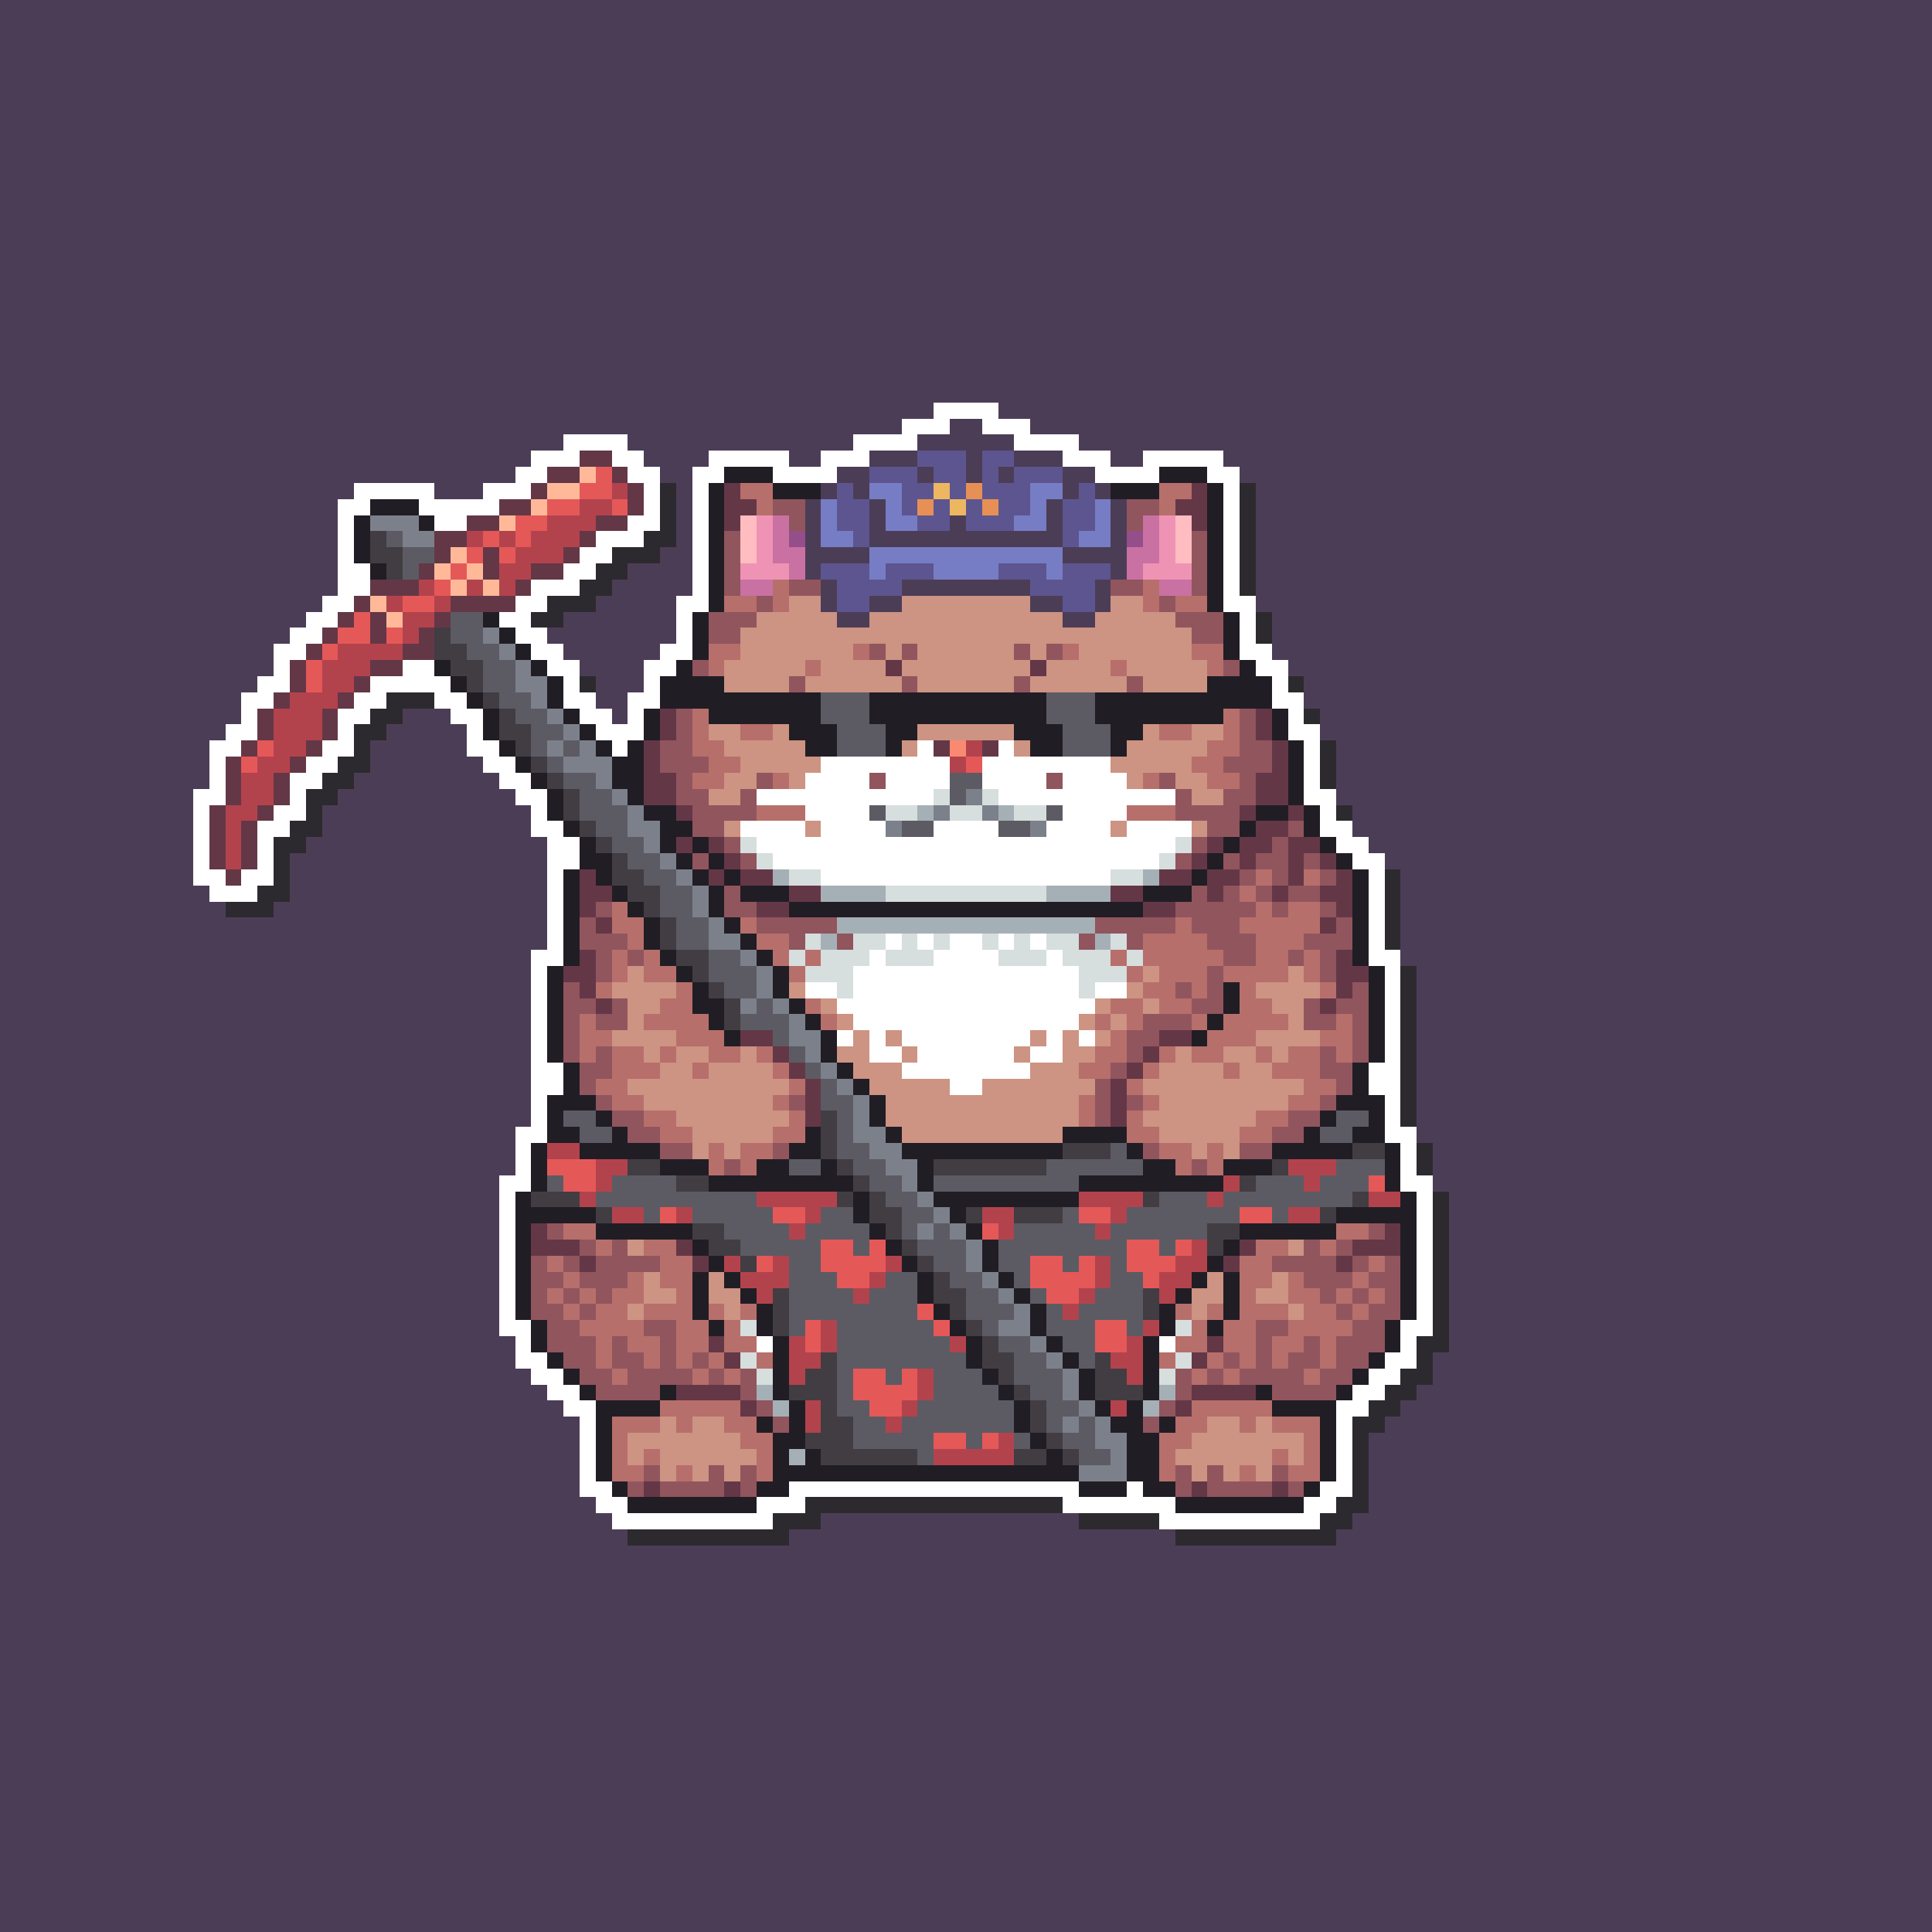 <svg xmlns="http://www.w3.org/2000/svg" shape-rendering="crispEdges" viewBox="0 -0.5 120 120" style="width:100%;height:100%;transform:translate3d(0,0,0);content-visibility:visible">
  <rect x="0" y="-0.5" width="120" height="120" fill="#333333" stroke="none"/>
  <path stroke="#4c3d57" d="M0,0 h120 M0,1 h120 M0,2 h120 M0,3 h120 M0,4 h120 M0,5 h120 
    M0,6 h120 M0,7 h120 M0,8 h120 M0,9 h120 M0,10 h120 M0,11 h120 M0,12 h120 M0,13 h120 
    M0,14 h120 M0,15 h120 M0,16 h120 M0,17 h120 M0,18 h120 M0,19 h120 M0,20 h120 
    M0,21 h120 M0,22 h120 M0,23 h120 M0,24 h120 M0,25 h58 M62,25 h58 M0,26 h56 
    M59,26 h2 M64,26 h56 M0,27 h35 M39,27 h14 M57,27 h6 M67,27 h53 M0,28 h33 M40,28 h4 
    M49,28 h2 M54,28 h3 M60,28 h1 M63,28 h3 M69,28 h2 M76,28 h44 M0,29 h32 M41,29 h2 
    M52,29 h2 M57,29 h1 M60,29 h1 M62,29 h1 M66,29 h2 M77,29 h43 M0,30 h22 M27,30 h3 
    M42,30 h1 M51,30 h1 M53,30 h1 M66,30 h1 M68,30 h1 M78,30 h42 M0,31 h21 M42,31 h1 
    M50,31 h1 M54,31 h1 M65,31 h1 M69,31 h1 M78,31 h42 M0,32 h21 M42,32 h1 M50,32 h1 
    M54,32 h1 M59,32 h1 M65,32 h1 M69,32 h1 M78,32 h42 M0,33 h21 M42,33 h1 M50,33 h1 
    M54,33 h12 M69,33 h1 M78,33 h42 M0,34 h21 M41,34 h2 M50,34 h4 M66,34 h4 M78,34 h42 
    M0,35 h21 M39,35 h4 M50,35 h1 M69,35 h1 M78,35 h42 M0,36 h21 M38,36 h5 M51,36 h1 
    M56,36 h8 M68,36 h1 M78,36 h42 M0,37 h20 M37,37 h5 M51,37 h1 M54,37 h2 M64,37 h2 
    M68,37 h1 M78,37 h42 M0,38 h19 M35,38 h7 M52,38 h2 M66,38 h2 M79,38 h41 M0,39 h18 
    M34,39 h8 M79,39 h41 M0,40 h17 M35,40 h6 M79,40 h41 M0,41 h17 M36,41 h4 M80,41 h40 
    M0,42 h16 M37,42 h3 M81,42 h39 M0,43 h15 M37,43 h2 M81,43 h39 M0,44 h15 M25,44 h3 
    M38,44 h1 M82,44 h38 M0,45 h14 M24,45 h5 M82,45 h38 M0,46 h13 M23,46 h6 M83,46 h37 
    M0,47 h13 M23,47 h7 M83,47 h37 M0,48 h13 M22,48 h9 M83,48 h37 M0,49 h12 M21,49 h11 
    M83,49 h37 M0,50 h12 M20,50 h13 M84,50 h36 M0,51 h12 M20,51 h13 M84,51 h36 
    M0,52 h12 M19,52 h15 M85,52 h35 M0,53 h12 M18,53 h16 M86,53 h34 M0,54 h12 M18,54 h16 
    M87,54 h33 M0,55 h13 M18,55 h16 M87,55 h33 M0,56 h14 M17,56 h17 M87,56 h33 
    M0,57 h34 M87,57 h33 M0,58 h34 M87,58 h33 M0,59 h33 M87,59 h33 M0,60 h33 M88,60 h32 
    M0,61 h33 M88,61 h32 M0,62 h33 M88,62 h32 M0,63 h33 M88,63 h32 M0,64 h33 M88,64 h32 
    M0,65 h33 M88,65 h32 M0,66 h33 M88,66 h32 M0,67 h33 M88,67 h32 M0,68 h33 M88,68 h32 
    M0,69 h33 M88,69 h32 M0,70 h32 M88,70 h32 M0,71 h32 M89,71 h31 M0,72 h32 M89,72 h31 
    M0,73 h31 M89,73 h31 M0,74 h31 M90,74 h30 M0,75 h31 M90,75 h30 M0,76 h31 M90,76 h30 
    M0,77 h31 M90,77 h30 M0,78 h31 M90,78 h30 M0,79 h31 M90,79 h30 M0,80 h31 M90,80 h30 
    M0,81 h31 M90,81 h30 M0,82 h31 M90,82 h30 M0,83 h32 M90,83 h30 M0,84 h32 M89,84 h31 
    M0,85 h33 M89,85 h31 M0,86 h34 M88,86 h32 M0,87 h35 M87,87 h33 M0,88 h36 M86,88 h34 
    M0,89 h36 M85,89 h35 M0,90 h36 M85,90 h35 M0,91 h36 M85,91 h35 M0,92 h36 M85,92 h35 
    M0,93 h37 M85,93 h35 M0,94 h38 M51,94 h16 M84,94 h36 M0,95 h39 M49,95 h24 M83,95 h37 
    M0,96 h120 M0,97 h120 M0,98 h120 M0,99 h120 M0,100 h120 M0,101 h120 M0,102 h120 
    M0,103 h120 M0,104 h120 M0,105 h120 M0,106 h120 M0,107 h120 M0,108 h120 M0,109 h120 
    M0,110 h120 M0,111 h120 M0,112 h120 M0,113 h120 M0,114 h120 M0,115 h120 M0,116 h120 
    M0,117 h120 M0,118 h120 M0,119 h120"/>
  <path stroke="#ffffff" d="M58,25 h4 M56,26 h3 M61,26 h3 M35,27 h4 M53,27 h4 M63,27 h4 
    M33,28 h3 M38,28 h2 M44,28 h5 M51,28 h3 M66,28 h3 M71,28 h5 M32,29 h2 M39,29 h2 
    M43,29 h2 M48,29 h4 M68,29 h4 M75,29 h2 M22,30 h5 M30,30 h3 M40,30 h1 M43,30 h1 
    M76,30 h1 M21,31 h2 M26,31 h5 M40,31 h1 M43,31 h1 M76,31 h1 M21,32 h1 M27,32 h2 
    M39,32 h2 M43,32 h1 M76,32 h1 M21,33 h1 M37,33 h3 M43,33 h1 M76,33 h1 M21,34 h1 
    M36,34 h2 M43,34 h1 M76,34 h1 M21,35 h2 M35,35 h2 M43,35 h1 M76,35 h1 M21,36 h2 
    M33,36 h3 M43,36 h1 M76,36 h1 M20,37 h2 M32,37 h2 M42,37 h2 M76,37 h2 M19,38 h2 
    M31,38 h2 M42,38 h1 M77,38 h1 M18,39 h2 M32,39 h2 M42,39 h1 M77,39 h1 M17,40 h2 
    M33,40 h2 M41,40 h2 M77,40 h2 M17,41 h1 M25,41 h2 M34,41 h2 M40,41 h2 M78,41 h2 
    M16,42 h2 M23,42 h5 M35,42 h1 M40,42 h1 M79,42 h1 M15,43 h2 M22,43 h2 M27,43 h2 
    M35,43 h2 M39,43 h2 M79,43 h2 M15,44 h1 M21,44 h2 M28,44 h2 M36,44 h2 M39,44 h1 
    M80,44 h1 M14,45 h2 M21,45 h1 M29,45 h1 M37,45 h3 M80,45 h2 M13,46 h2 M20,46 h2 
    M29,46 h2 M38,46 h1 M57,46 h1 M62,46 h1 M81,46 h1 M13,47 h1 M19,47 h2 M30,47 h2 
    M51,47 h8 M61,47 h8 M81,47 h1 M13,48 h1 M18,48 h2 M31,48 h2 M50,48 h4 M55,48 h4 
    M61,48 h4 M66,48 h4 M81,48 h1 M12,49 h2 M18,49 h1 M32,49 h2 M47,49 h11 M62,49 h11 
    M81,49 h2 M12,50 h1 M17,50 h2 M33,50 h1 M50,50 h4 M66,50 h4 M82,50 h1 M12,51 h1 
    M16,51 h2 M33,51 h2 M46,51 h4 M51,51 h4 M58,51 h4 M65,51 h4 M70,51 h4 M82,51 h2 
    M12,52 h1 M16,52 h1 M34,52 h2 M47,52 h26 M83,52 h2 M12,53 h1 M16,53 h1 M34,53 h2 
    M48,53 h24 M84,53 h2 M12,54 h2 M15,54 h2 M34,54 h1 M51,54 h18 M85,54 h1 M13,55 h3 
    M34,55 h1 M85,55 h1 M34,56 h1 M85,56 h1 M34,57 h1 M85,57 h1 M34,58 h1 M55,58 h1 
    M57,58 h1 M59,58 h2 M62,58 h1 M64,58 h1 M85,58 h1 M33,59 h2 M54,59 h1 M58,59 h4 
    M65,59 h1 M85,59 h2 M33,60 h1 M53,60 h14 M86,60 h1 M33,61 h1 M50,61 h2 M53,61 h14 
    M68,61 h2 M86,61 h1 M33,62 h1 M52,62 h16 M86,62 h1 M33,63 h1 M53,63 h14 M86,63 h1 
    M33,64 h1 M52,64 h1 M54,64 h1 M56,64 h8 M65,64 h1 M67,64 h1 M86,64 h1 M33,65 h1 
    M54,65 h2 M57,65 h6 M64,65 h2 M86,65 h1 M33,66 h2 M56,66 h8 M85,66 h2 M33,67 h2 
    M59,67 h2 M85,67 h2 M33,68 h1 M86,68 h1 M33,69 h1 M86,69 h1 M32,70 h2 M86,70 h2 
    M32,71 h1 M87,71 h1 M32,72 h1 M87,72 h1 M31,73 h2 M87,73 h2 M31,74 h1 M88,74 h1 
    M31,75 h1 M88,75 h1 M31,76 h1 M88,76 h1 M31,77 h1 M88,77 h1 M31,78 h1 M88,78 h1 
    M31,79 h1 M88,79 h1 M31,80 h1 M88,80 h1 M31,81 h1 M88,81 h1 M31,82 h2 M87,82 h2 
    M32,83 h1 M47,83 h1 M72,83 h1 M87,83 h1 M32,84 h2 M86,84 h2 M33,85 h2 M85,85 h2 
    M34,86 h2 M84,86 h2 M35,87 h2 M83,87 h2 M36,88 h1 M83,88 h1 M36,89 h1 M83,89 h1 
    M36,90 h1 M83,90 h1 M36,91 h1 M83,91 h1 M36,92 h2 M49,92 h18 M70,92 h1 M82,92 h2 
    M37,93 h2 M47,93 h3 M66,93 h7 M81,93 h2 M38,94 h10 M72,94 h10"/>
  <path stroke="#643747" d="M36,28 h2 M34,29 h2 M38,29 h1 M33,30 h1 M39,30 h1 M45,30 h1 
    M74,30 h1 M31,31 h2 M39,31 h1 M45,31 h2 M73,31 h2 M29,32 h2 M37,32 h2 M45,32 h1 
    M74,32 h1 M27,33 h2 M36,33 h1 M27,34 h1 M30,34 h1 M35,34 h1 M26,35 h1 M30,35 h1 
    M33,35 h2 M23,36 h3 M32,36 h1 M22,37 h1 M28,37 h4 M21,38 h1 M23,38 h1 M27,38 h1 
    M20,39 h1 M23,39 h1 M26,39 h1 M19,40 h1 M25,40 h2 M18,41 h1 M23,41 h2 M55,41 h1 
    M64,41 h1 M18,42 h1 M22,42 h1 M17,43 h1 M21,43 h1 M16,44 h1 M20,44 h1 M41,44 h1 
    M78,44 h1 M16,45 h1 M20,45 h1 M41,45 h1 M78,45 h1 M15,46 h1 M19,46 h1 M40,46 h1 
    M58,46 h1 M61,46 h1 M79,46 h1 M14,47 h1 M18,47 h1 M40,47 h1 M79,47 h1 M14,48 h1 
    M17,48 h1 M40,48 h2 M78,48 h2 M14,49 h1 M17,49 h1 M40,49 h2 M78,49 h2 M13,50 h1 
    M16,50 h1 M42,50 h1 M77,50 h1 M80,50 h1 M13,51 h1 M15,51 h1 M78,51 h2 M13,52 h1 
    M15,52 h1 M42,52 h1 M44,52 h1 M75,52 h1 M77,52 h2 M80,52 h2 M13,53 h1 M15,53 h1 
    M45,53 h1 M74,53 h1 M77,53 h1 M80,53 h1 M82,53 h1 M14,54 h1 M36,54 h1 M44,54 h1 
    M46,54 h2 M72,54 h2 M75,54 h2 M80,54 h1 M83,54 h1 M36,55 h2 M49,55 h2 M69,55 h2 
    M75,55 h1 M79,55 h1 M82,55 h2 M36,56 h1 M47,56 h2 M71,56 h2 M83,56 h1 M37,57 h1 
    M82,57 h1 M36,59 h1 M83,59 h1 M35,60 h2 M83,60 h2 M36,61 h1 M83,61 h1 M37,62 h1 
    M82,62 h1 M46,64 h2 M72,64 h2 M48,65 h1 M71,65 h1 M49,66 h1 M70,66 h1 M50,67 h1 
    M69,67 h1 M50,68 h1 M69,68 h1 M50,69 h1 M69,69 h1 M33,76 h1 M86,76 h1 M33,77 h3 
    M42,77 h1 M77,77 h1 M84,77 h3 M36,78 h1 M43,78 h1 M76,78 h1 M83,78 h1 M44,83 h1 
    M75,83 h1 M45,84 h1 M74,84 h1 M42,86 h4 M74,86 h4 M46,87 h1 M73,87 h1 M40,92 h1 
    M45,92 h1 M74,92 h1 M79,92 h1"/>
  <path stroke="#5d558f" d="M57,28 h3 M61,28 h2 M54,29 h3 M58,29 h2 M61,29 h1 M63,29 h3 
    M52,30 h1 M56,30 h2 M59,30 h1 M61,30 h3 M67,30 h1 M52,31 h2 M56,31 h1 M58,31 h1 
    M60,31 h1 M62,31 h2 M66,31 h2 M52,32 h2 M57,32 h2 M60,32 h3 M66,32 h2 M53,33 h1 
    M66,33 h1 M51,35 h3 M55,35 h3 M62,35 h3 M66,35 h3 M52,36 h4 M64,36 h4 M52,37 h2 
    M66,37 h2"/>
  <path stroke="#ffb999" d="M36,29 h1 M34,30 h2 M33,31 h1 M31,32 h1 M28,34 h1 M27,35 h1 
    M29,35 h1 M28,36 h1 M30,36 h1 M23,37 h1 M24,38 h1"/>
  <path stroke="#e55858" d="M37,29 h1 M36,30 h2 M34,31 h2 M38,31 h1 M32,32 h2 M30,33 h1 
    M32,33 h1 M29,34 h1 M31,34 h1 M28,35 h1 M27,36 h1 M25,37 h2 M22,38 h1 M21,39 h2 
    M24,39 h1 M20,40 h1 M19,41 h1 M19,42 h1 M16,46 h1 M15,47 h1 M60,47 h1 M34,72 h3 
    M35,73 h2 M85,73 h1 M41,75 h1 M48,75 h2 M67,75 h2 M77,75 h2 M61,76 h1 M51,77 h2 
    M54,77 h1 M70,77 h2 M73,77 h1 M47,78 h1 M51,78 h4 M64,78 h2 M67,78 h1 M70,78 h3 
    M52,79 h2 M64,79 h4 M71,79 h1 M65,80 h2 M57,81 h1 M50,82 h1 M58,82 h1 M68,82 h2 
    M50,83 h1 M68,83 h2 M53,85 h2 M56,85 h1 M53,86 h4 M54,87 h2 M58,89 h2 M61,89 h1"/>
  <path stroke="#211d25" d="M45,29 h3 M72,29 h3 M44,30 h1 M48,30 h3 M69,30 h3 M75,30 h1 
    M23,31 h3 M44,31 h1 M75,31 h1 M22,32 h1 M26,32 h1 M44,32 h1 M75,32 h1 M22,33 h1 
    M44,33 h1 M75,33 h1 M22,34 h1 M44,34 h1 M75,34 h1 M23,35 h1 M44,35 h1 M75,35 h1 
    M44,36 h1 M75,36 h1 M44,37 h1 M75,37 h1 M30,38 h1 M43,38 h1 M76,38 h1 M31,39 h1 
    M43,39 h1 M76,39 h1 M32,40 h1 M43,40 h1 M76,40 h1 M27,41 h1 M33,41 h1 M42,41 h1 
    M77,41 h1 M28,42 h1 M34,42 h1 M41,42 h4 M75,42 h4 M29,43 h1 M34,43 h1 M41,43 h10 
    M54,43 h11 M68,43 h11 M30,44 h1 M35,44 h1 M40,44 h1 M44,44 h7 M54,44 h11 M68,44 h8 
    M79,44 h1 M30,45 h1 M36,45 h1 M40,45 h1 M49,45 h3 M55,45 h2 M63,45 h3 M69,45 h2 
    M79,45 h1 M31,46 h1 M37,46 h1 M39,46 h1 M50,46 h2 M55,46 h1 M64,46 h2 M69,46 h1 
    M80,46 h1 M32,47 h1 M38,47 h2 M80,47 h1 M33,48 h1 M38,48 h2 M80,48 h1 M34,49 h1 
    M39,49 h1 M80,49 h1 M34,50 h1 M40,50 h2 M78,50 h2 M81,50 h1 M35,51 h1 M41,51 h2 
    M77,51 h1 M81,51 h1 M36,52 h1 M41,52 h1 M43,52 h1 M76,52 h1 M82,52 h1 M36,53 h2 
    M42,53 h1 M44,53 h1 M75,53 h1 M83,53 h1 M35,54 h1 M37,54 h1 M43,54 h1 M45,54 h1 
    M74,54 h1 M84,54 h1 M35,55 h1 M38,55 h1 M44,55 h1 M46,55 h3 M71,55 h3 M84,55 h1 
    M35,56 h1 M39,56 h1 M44,56 h1 M49,56 h22 M84,56 h1 M35,57 h1 M40,57 h1 M45,57 h1 
    M84,57 h1 M35,58 h1 M40,58 h1 M46,58 h1 M84,58 h1 M35,59 h1 M41,59 h1 M47,59 h1 
    M84,59 h1 M34,60 h1 M42,60 h1 M48,60 h1 M85,60 h1 M34,61 h1 M43,61 h1 M48,61 h1 
    M76,61 h1 M85,61 h1 M34,62 h1 M43,62 h2 M49,62 h1 M76,62 h1 M85,62 h1 M34,63 h1 
    M44,63 h1 M50,63 h1 M75,63 h1 M85,63 h1 M34,64 h1 M45,64 h1 M51,64 h1 M74,64 h1 
    M85,64 h1 M34,65 h1 M51,65 h1 M85,65 h1 M35,66 h1 M52,66 h1 M84,66 h1 M35,67 h1 
    M53,67 h1 M84,67 h1 M34,68 h3 M54,68 h1 M83,68 h3 M34,69 h1 M37,69 h1 M54,69 h1 
    M82,69 h1 M85,69 h1 M34,70 h2 M38,70 h1 M50,70 h1 M55,70 h1 M66,70 h4 M81,70 h1 
    M84,70 h2 M33,71 h1 M36,71 h5 M49,71 h2 M56,71 h10 M70,71 h1 M79,71 h5 M86,71 h1 
    M33,72 h1 M41,72 h3 M47,72 h2 M51,72 h1 M57,72 h1 M71,72 h2 M76,72 h3 M86,72 h1 
    M33,73 h1 M44,73 h9 M57,73 h1 M67,73 h9 M86,73 h1 M32,74 h1 M53,74 h1 M58,74 h9 
    M87,74 h1 M32,75 h5 M53,75 h1 M59,75 h1 M83,75 h5 M32,76 h1 M37,76 h6 M54,76 h1 
    M60,76 h1 M77,76 h6 M87,76 h1 M32,77 h1 M43,77 h1 M55,77 h1 M61,77 h1 M76,77 h1 
    M87,77 h1 M32,78 h1 M44,78 h1 M56,78 h1 M61,78 h1 M75,78 h1 M87,78 h1 M32,79 h1 
    M43,79 h1 M45,79 h1 M57,79 h1 M62,79 h1 M74,79 h1 M76,79 h1 M87,79 h1 M32,80 h1 
    M43,80 h1 M46,80 h1 M57,80 h1 M63,80 h1 M73,80 h1 M76,80 h1 M87,80 h1 M32,81 h1 
    M43,81 h1 M47,81 h1 M58,81 h1 M64,81 h1 M72,81 h1 M76,81 h1 M87,81 h1 M33,82 h1 
    M44,82 h1 M47,82 h1 M59,82 h1 M64,82 h1 M72,82 h1 M75,82 h1 M86,82 h1 M33,83 h1 
    M48,83 h1 M60,83 h1 M65,83 h1 M71,83 h1 M86,83 h1 M34,84 h1 M48,84 h1 M60,84 h1 
    M66,84 h1 M71,84 h1 M85,84 h1 M35,85 h1 M48,85 h1 M61,85 h1 M67,85 h1 M71,85 h1 
    M84,85 h1 M36,86 h1 M41,86 h1 M48,86 h1 M62,86 h1 M67,86 h1 M71,86 h1 M78,86 h1 
    M83,86 h1 M37,87 h4 M49,87 h1 M63,87 h1 M68,87 h1 M70,87 h1 M79,87 h4 M37,88 h1 
    M47,88 h1 M49,88 h1 M63,88 h1 M69,88 h2 M72,88 h1 M82,88 h1 M37,89 h1 M48,89 h2 
    M64,89 h1 M70,89 h2 M82,89 h1 M37,90 h1 M48,90 h1 M50,90 h1 M65,90 h1 M70,90 h2 
    M82,90 h1 M37,91 h1 M48,91 h19 M70,91 h2 M82,91 h1 M38,92 h1 M47,92 h2 M67,92 h3 
    M71,92 h2 M81,92 h1 M39,93 h8 M73,93 h8"/>
  <path stroke="#b2434d" d="M38,30 h1 M36,31 h2 M34,32 h3 M29,33 h1 M31,33 h1 M33,33 h3 
    M32,34 h3 M31,35 h2 M26,36 h1 M29,36 h1 M31,36 h1 M24,37 h1 M27,37 h1 M25,38 h2 
    M25,39 h1 M21,40 h4 M20,41 h3 M20,42 h2 M18,43 h3 M17,44 h3 M17,45 h3 M17,46 h2 
    M60,46 h1 M16,47 h2 M59,47 h1 M15,48 h2 M15,49 h2 M14,50 h2 M14,51 h1 M14,52 h1 
    M14,53 h1 M34,71 h2 M37,72 h2 M80,72 h3 M37,73 h1 M76,73 h1 M81,73 h1 M36,74 h1 
    M47,74 h5 M67,74 h4 M75,74 h1 M85,74 h2 M38,75 h2 M42,75 h1 M50,75 h1 M61,75 h2 
    M69,75 h1 M80,75 h2 M49,76 h1 M62,76 h1 M68,76 h1 M74,77 h1 M45,78 h1 M48,78 h1 
    M55,78 h1 M68,78 h1 M73,78 h2 M46,79 h3 M54,79 h1 M68,79 h1 M72,79 h2 M47,80 h1 
    M53,80 h1 M67,80 h1 M72,80 h1 M66,81 h1 M51,82 h1 M71,82 h1 M49,83 h1 M51,83 h1 
    M59,83 h1 M70,83 h1 M49,84 h2 M69,84 h2 M49,85 h1 M57,85 h1 M70,85 h1 M57,86 h1 
    M50,87 h1 M56,87 h1 M69,87 h1 M50,88 h1 M55,88 h1 M62,89 h1 M58,90 h5"/>
  <path stroke="#2c2a2e" d="M41,30 h1 M77,30 h1 M41,31 h1 M77,31 h1 M41,32 h1 M77,32 h1 
    M40,33 h2 M77,33 h1 M38,34 h3 M77,34 h1 M37,35 h2 M77,35 h1 M36,36 h2 M77,36 h1 
    M34,37 h3 M33,38 h2 M78,38 h1 M78,39 h1 M36,42 h1 M80,42 h1 M24,43 h3 M23,44 h2 
    M81,44 h1 M22,45 h2 M22,46 h1 M82,46 h1 M21,47 h2 M82,47 h1 M20,48 h2 M82,48 h1 
    M19,49 h2 M19,50 h1 M83,50 h1 M18,51 h2 M17,52 h2 M17,53 h1 M17,54 h1 M86,54 h1 
    M16,55 h2 M86,55 h1 M14,56 h3 M86,56 h1 M86,57 h1 M86,58 h1 M87,60 h1 M87,61 h1 
    M87,62 h1 M87,63 h1 M87,64 h1 M87,65 h1 M87,66 h1 M87,67 h1 M87,68 h1 M87,69 h1 
    M88,71 h1 M88,72 h1 M89,74 h1 M89,75 h1 M89,76 h1 M89,77 h1 M89,78 h1 M89,79 h1 
    M89,80 h1 M89,81 h1 M89,82 h1 M88,83 h2 M88,84 h1 M87,85 h2 M86,86 h2 M85,87 h2 
    M84,88 h2 M84,89 h1 M84,90 h1 M84,91 h1 M84,92 h1 M50,93 h16 M83,93 h2 M48,94 h3 
    M67,94 h5 M82,94 h2 M39,95 h10 M73,95 h10"/>
  <path stroke="#b76f6b" d="M46,30 h2 M72,30 h2 M47,31 h1 M72,31 h1 M48,36 h1 M71,36 h1 
    M45,37 h2 M48,37 h1 M71,37 h1 M73,37 h2 M44,40 h2 M53,40 h1 M66,40 h1 M74,40 h2 
    M44,41 h1 M50,41 h1 M69,41 h1 M75,41 h1 M43,44 h1 M76,44 h1 M43,45 h1 M46,45 h2 
    M72,45 h2 M76,45 h1 M43,46 h2 M75,46 h2 M44,47 h2 M74,47 h2 M43,48 h2 M48,48 h1 
    M71,48 h1 M75,48 h2 M47,50 h3 M70,50 h3 M78,54 h1 M81,54 h1 M77,55 h1 M38,56 h1 
    M78,56 h1 M80,56 h2 M38,57 h2 M46,57 h1 M73,57 h1 M77,57 h5 M39,58 h1 M47,58 h2 
    M71,58 h4 M78,58 h3 M38,59 h1 M40,59 h1 M48,59 h1 M50,59 h1 M69,59 h1 M71,59 h5 
    M78,59 h2 M81,59 h1 M38,60 h1 M40,60 h2 M49,60 h1 M70,60 h1 M72,60 h3 M76,60 h4 
    M81,60 h1 M37,61 h1 M42,61 h1 M71,61 h2 M74,61 h1 M77,61 h1 M82,61 h1 M41,62 h2 
    M50,62 h1 M69,62 h2 M72,62 h2 M77,62 h2 M36,63 h1 M40,63 h4 M51,63 h1 M68,63 h1 
    M70,63 h1 M74,63 h1 M76,63 h4 M83,63 h1 M36,64 h2 M42,64 h3 M69,64 h1 M75,64 h3 
    M82,64 h2 M36,65 h1 M38,65 h2 M41,65 h1 M44,65 h2 M47,65 h1 M68,65 h2 M72,65 h1 
    M74,65 h2 M78,65 h1 M80,65 h2 M83,65 h1 M38,66 h3 M43,66 h1 M48,66 h1 M67,66 h2 
    M71,66 h1 M76,66 h1 M79,66 h3 M37,67 h2 M49,67 h1 M70,67 h1 M81,67 h2 M38,68 h2 
    M48,68 h1 M67,68 h1 M71,68 h1 M80,68 h2 M40,69 h2 M49,69 h1 M67,69 h1 M70,69 h1 
    M78,69 h2 M41,70 h2 M48,70 h2 M70,70 h2 M77,70 h2 M44,71 h1 M46,71 h2 M72,71 h2 
    M75,71 h1 M44,72 h1 M46,72 h1 M73,72 h1 M75,72 h1 M35,76 h2 M83,76 h2 M37,77 h1 
    M40,77 h2 M78,77 h2 M82,77 h1 M34,78 h1 M41,78 h2 M77,78 h2 M85,78 h1 M35,79 h1 
    M39,79 h1 M41,79 h2 M77,79 h2 M80,79 h1 M84,79 h1 M34,80 h1 M36,80 h1 M38,80 h2 
    M42,80 h1 M77,80 h1 M80,80 h2 M83,80 h1 M85,80 h1 M35,81 h1 M37,81 h2 M40,81 h3 
    M44,81 h1 M46,81 h1 M73,81 h1 M75,81 h1 M77,81 h3 M81,81 h2 M84,81 h1 M36,82 h4 
    M42,82 h2 M45,82 h1 M74,82 h1 M76,82 h2 M80,82 h4 M37,83 h1 M39,83 h2 M42,83 h2 
    M45,83 h2 M73,83 h2 M76,83 h2 M79,83 h2 M82,83 h1 M37,84 h1 M40,84 h1 M42,84 h1 
    M44,84 h1 M47,84 h1 M72,84 h1 M75,84 h1 M77,84 h1 M79,84 h1 M82,84 h1 M38,85 h1 
    M43,85 h1 M45,85 h1 M74,85 h1 M76,85 h1 M81,85 h1 M41,87 h5 M74,87 h5 M38,88 h3 
    M42,88 h1 M45,88 h2 M73,88 h2 M77,88 h1 M79,88 h3 M38,89 h1 M46,89 h2 M72,89 h2 
    M81,89 h1 M38,90 h1 M40,90 h1 M47,90 h1 M72,90 h1 M79,90 h1 M81,90 h1 M38,91 h2 
    M42,91 h1 M47,91 h1 M72,91 h1 M77,91 h1 M80,91 h2"/>
  <path stroke="#777dc4" d="M54,30 h2 M64,30 h2 M51,31 h1 M55,31 h1 M64,31 h1 M68,31 h1 
    M51,32 h1 M55,32 h2 M63,32 h2 M68,32 h1 M51,33 h2 M67,33 h2 M54,34 h12 M54,35 h1 
    M58,35 h4 M65,35 h1"/>
  <path stroke="#edb762" d="M58,30 h1 M59,31 h1"/>
  <path stroke="#e79055" d="M60,30 h1 M57,31 h1 M61,31 h1"/>
  <path stroke="#91555d" d="M48,31 h2 M70,31 h2 M49,32 h1 M70,32 h1 M45,33 h1 M74,33 h1 
    M45,34 h1 M74,34 h1 M45,35 h1 M74,35 h1 M45,36 h1 M49,36 h2 M69,36 h2 M74,36 h1 
    M47,37 h1 M72,37 h1 M44,38 h3 M73,38 h3 M44,39 h2 M74,39 h2 M54,40 h1 M56,40 h1 
    M63,40 h1 M65,40 h1 M43,41 h1 M76,41 h1 M49,42 h1 M56,42 h1 M63,42 h1 M70,42 h1 
    M42,44 h1 M77,44 h1 M42,45 h1 M77,45 h1 M41,46 h2 M77,46 h2 M41,47 h3 M76,47 h3 
    M42,48 h1 M47,48 h1 M54,48 h1 M65,48 h1 M72,48 h1 M77,48 h1 M42,49 h2 M46,49 h1 
    M73,49 h1 M76,49 h2 M43,50 h4 M73,50 h4 M43,51 h2 M75,51 h2 M80,51 h1 M45,52 h1 
    M74,52 h1 M79,52 h1 M43,53 h1 M46,53 h1 M73,53 h1 M76,53 h1 M78,53 h2 M81,53 h1 
    M77,54 h1 M79,54 h1 M82,54 h1 M45,55 h1 M74,55 h1 M76,55 h1 M78,55 h1 M80,55 h2 
    M37,56 h1 M45,56 h2 M73,56 h5 M79,56 h1 M82,56 h1 M36,57 h1 M47,57 h5 M68,57 h5 
    M74,57 h3 M83,57 h1 M36,58 h3 M49,58 h1 M52,58 h1 M67,58 h1 M70,58 h1 M75,58 h3 
    M81,58 h3 M37,59 h1 M39,59 h1 M76,59 h2 M80,59 h1 M82,59 h1 M37,60 h1 M75,60 h1 
    M82,60 h1 M35,61 h1 M73,61 h1 M75,61 h1 M84,61 h1 M35,62 h2 M38,62 h1 M74,62 h2 
    M81,62 h1 M83,62 h2 M35,63 h1 M37,63 h2 M71,63 h3 M81,63 h2 M84,63 h1 M35,64 h1 
    M70,64 h2 M84,64 h1 M35,65 h1 M37,65 h1 M70,65 h1 M82,65 h1 M84,65 h1 M36,66 h2 
    M69,66 h1 M82,66 h2 M36,67 h1 M68,67 h1 M83,67 h1 M37,68 h1 M49,68 h1 M68,68 h1 
    M70,68 h1 M82,68 h1 M38,69 h2 M68,69 h1 M80,69 h2 M39,70 h2 M79,70 h2 M41,71 h2 
    M48,71 h1 M71,71 h1 M77,71 h2 M45,72 h1 M74,72 h1 M34,76 h1 M85,76 h1 M36,77 h1 
    M38,77 h1 M81,77 h1 M83,77 h1 M33,78 h1 M35,78 h1 M37,78 h4 M79,78 h4 M84,78 h1 
    M86,78 h1 M33,79 h2 M36,79 h3 M81,79 h3 M85,79 h2 M33,80 h1 M35,80 h1 M37,80 h1 
    M82,80 h1 M84,80 h1 M86,80 h1 M33,81 h2 M36,81 h1 M83,81 h1 M85,81 h2 M34,82 h2 
    M40,82 h2 M78,82 h2 M84,82 h2 M34,83 h3 M38,83 h1 M41,83 h1 M78,83 h1 M81,83 h1 
    M83,83 h3 M35,84 h2 M38,84 h2 M41,84 h1 M43,84 h1 M76,84 h1 M78,84 h1 M80,84 h2 
    M83,84 h2 M36,85 h2 M39,85 h4 M44,85 h1 M46,85 h1 M73,85 h1 M75,85 h1 M77,85 h4 
    M82,85 h2 M37,86 h4 M46,86 h1 M73,86 h1 M79,86 h4 M47,87 h1 M72,87 h1 M48,88 h1 
    M71,88 h1 M40,91 h1 M44,91 h1 M46,91 h1 M73,91 h1 M75,91 h1 M79,91 h1 M39,92 h1 
    M41,92 h4 M46,92 h1 M73,92 h1 M75,92 h4 M80,92 h1"/>
  <path stroke="#7c808b" d="M23,32 h3 M25,33 h2 M30,39 h1 M31,40 h1 M32,41 h1 M32,42 h2 
    M33,43 h1 M34,44 h1 M35,45 h1 M34,46 h1 M36,46 h1 M35,47 h3 M37,48 h1 M38,49 h1 
    M60,49 h1 M39,50 h1 M58,50 h1 M61,50 h1 M39,51 h2 M55,51 h1 M64,51 h1 M40,52 h1 
    M41,53 h1 M42,54 h1 M43,55 h1 M43,56 h1 M44,57 h1 M44,58 h2 M46,59 h1 M47,60 h1 
    M47,61 h1 M46,62 h1 M48,62 h1 M49,63 h1 M49,64 h2 M50,65 h1 M51,66 h1 M52,67 h1 
    M53,68 h1 M53,69 h1 M53,70 h2 M54,71 h2 M55,72 h2 M56,73 h1 M57,74 h1 M58,75 h1 
    M57,76 h1 M59,76 h1 M60,77 h1 M60,78 h1 M61,79 h1 M62,80 h1 M63,81 h1 M62,82 h2 
    M64,83 h1 M65,84 h1 M66,85 h1 M66,86 h1 M67,87 h1 M66,88 h1 M68,88 h1 M68,89 h2 
    M69,90 h1 M67,91 h3"/>
  <path stroke="#ffbdc1" d="M46,32 h1 M73,32 h1 M46,33 h1 M73,33 h1 M46,34 h1 M73,34 h1"/>
  <path stroke="#ef93b5" d="M47,32 h1 M72,32 h1 M47,33 h1 M72,33 h1 M47,34 h1 M72,34 h1 
    M46,35 h3 M71,35 h3"/>
  <path stroke="#c971a2" d="M48,32 h1 M71,32 h1 M48,33 h1 M71,33 h1 M48,34 h2 M70,34 h2 
    M49,35 h1 M70,35 h1 M46,36 h2 M72,36 h2"/>
  <path stroke="#413d42" d="M23,33 h1 M23,34 h2 M24,35 h1 M27,39 h1 M27,40 h2 M28,41 h2 
    M29,42 h1 M30,43 h1 M31,44 h1 M31,45 h2 M32,46 h1 M33,47 h1 M34,48 h1 M35,49 h1 
    M35,50 h1 M36,51 h1 M37,52 h1 M38,53 h1 M38,54 h2 M39,55 h2 M40,56 h1 M41,57 h1 
    M41,58 h1 M42,59 h2 M43,60 h1 M44,61 h1 M45,62 h1 M45,63 h1 M51,69 h1 M51,70 h1 
    M51,71 h1 M66,71 h3 M84,71 h2 M39,72 h2 M52,72 h1 M58,72 h7 M79,72 h1 M42,73 h2 
    M53,73 h1 M77,73 h1 M33,74 h3 M52,74 h1 M54,74 h1 M71,74 h1 M84,74 h1 M37,75 h1 
    M54,75 h2 M60,75 h1 M63,75 h3 M82,75 h1 M43,76 h2 M55,76 h1 M75,76 h2 M44,77 h2 
    M56,77 h1 M75,77 h1 M46,78 h1 M57,78 h1 M58,79 h1 M48,80 h1 M58,80 h2 M71,80 h1 
    M48,81 h1 M59,81 h1 M71,81 h1 M48,82 h1 M60,82 h1 M61,83 h1 M51,84 h1 M61,84 h2 
    M68,84 h1 M50,85 h2 M62,85 h1 M68,85 h2 M49,86 h3 M63,86 h1 M68,86 h3 M51,87 h1 
    M64,87 h1 M51,88 h2 M64,88 h1 M50,89 h3 M65,89 h1 M51,90 h6 M63,90 h2 M66,90 h1"/>
  <path stroke="#5c5b63" d="M24,33 h1 M25,34 h2 M25,35 h1 M28,38 h2 M28,39 h2 M29,40 h2 
    M30,41 h2 M30,42 h2 M31,43 h2 M51,43 h3 M65,43 h3 M32,44 h2 M51,44 h3 M65,44 h3 
    M33,45 h2 M52,45 h3 M66,45 h3 M33,46 h1 M35,46 h1 M52,46 h3 M66,46 h3 M34,47 h1 
    M35,48 h2 M59,48 h2 M36,49 h2 M59,49 h1 M36,50 h3 M54,50 h1 M65,50 h1 M37,51 h2 
    M56,51 h2 M62,51 h2 M38,52 h2 M39,53 h2 M40,54 h2 M41,55 h2 M41,56 h2 M42,57 h2 
    M42,58 h2 M44,59 h2 M44,60 h3 M45,61 h2 M47,62 h1 M46,63 h3 M48,64 h1 M49,65 h1 
    M50,66 h1 M51,67 h1 M51,68 h2 M35,69 h2 M52,69 h1 M83,69 h2 M36,70 h2 M52,70 h1 
    M82,70 h2 M52,71 h2 M69,71 h1 M49,72 h2 M53,72 h2 M65,72 h6 M83,72 h3 M34,73 h1 
    M38,73 h4 M54,73 h2 M58,73 h9 M78,73 h3 M82,73 h3 M37,74 h10 M55,74 h2 M72,74 h3 
    M76,74 h8 M40,75 h1 M43,75 h5 M51,75 h2 M56,75 h2 M66,75 h1 M70,75 h7 M79,75 h1 
    M45,76 h4 M50,76 h4 M56,76 h1 M58,76 h1 M63,76 h5 M69,76 h6 M46,77 h5 M53,77 h1 
    M57,77 h3 M62,77 h8 M72,77 h1 M49,78 h2 M58,78 h2 M62,78 h2 M66,78 h1 M69,78 h1 
    M49,79 h3 M55,79 h2 M59,79 h2 M63,79 h1 M69,79 h2 M49,80 h4 M54,80 h3 M60,80 h2 
    M64,80 h1 M68,80 h3 M49,81 h8 M60,81 h3 M65,81 h1 M67,81 h4 M49,82 h1 M52,82 h6 
    M61,82 h1 M65,82 h3 M70,82 h1 M52,83 h7 M62,83 h2 M66,83 h2 M52,84 h8 M63,84 h2 
    M67,84 h1 M52,85 h1 M55,85 h1 M58,85 h3 M63,85 h3 M52,86 h1 M58,86 h4 M64,86 h2 
    M52,87 h2 M57,87 h6 M65,87 h2 M53,88 h2 M56,88 h7 M65,88 h1 M67,88 h1 M53,89 h5 
    M60,89 h1 M63,89 h1 M66,89 h2 M57,90 h1 M67,90 h2"/>
  <path stroke="#944e89" d="M49,33 h1 M70,33 h1"/>
  <path stroke="#cd9383" d="M49,37 h2 M56,37 h8 M69,37 h2 M47,38 h5 M54,38 h12 
    M68,38 h5 M46,39 h28 M46,40 h7 M55,40 h1 M57,40 h6 M64,40 h1 M67,40 h7 M45,41 h5 
    M51,41 h4 M56,41 h8 M65,41 h4 M70,41 h5 M45,42 h4 M50,42 h6 M57,42 h6 M64,42 h6 
    M71,42 h4 M44,45 h2 M48,45 h1 M57,45 h6 M71,45 h1 M74,45 h2 M45,46 h5 M56,46 h1 
    M63,46 h1 M70,46 h5 M46,47 h5 M69,47 h5 M45,48 h2 M49,48 h1 M70,48 h1 M73,48 h2 
    M44,49 h2 M74,49 h2 M45,51 h1 M50,51 h1 M69,51 h1 M74,51 h1 M39,60 h1 M71,60 h1 
    M80,60 h1 M38,61 h4 M49,61 h1 M70,61 h1 M78,61 h4 M39,62 h2 M51,62 h1 M68,62 h1 
    M71,62 h1 M79,62 h2 M39,63 h1 M52,63 h1 M67,63 h1 M69,63 h1 M80,63 h1 M38,64 h4 
    M53,64 h1 M55,64 h1 M64,64 h1 M66,64 h1 M68,64 h1 M78,64 h4 M40,65 h1 M42,65 h2 
    M46,65 h1 M52,65 h2 M56,65 h1 M63,65 h1 M66,65 h2 M73,65 h1 M76,65 h2 M79,65 h1 
    M41,66 h2 M44,66 h4 M53,66 h3 M64,66 h3 M72,66 h4 M77,66 h2 M39,67 h10 M54,67 h5 
    M61,67 h7 M71,67 h10 M40,68 h8 M55,68 h12 M72,68 h8 M42,69 h7 M55,69 h12 M71,69 h7 
    M43,70 h5 M56,70 h10 M72,70 h5 M43,71 h1 M45,71 h1 M74,71 h1 M76,71 h1 M39,77 h1 
    M80,77 h1 M40,79 h1 M44,79 h1 M75,79 h1 M79,79 h1 M40,80 h2 M44,80 h2 M74,80 h2 
    M78,80 h2 M39,81 h1 M45,81 h1 M74,81 h1 M80,81 h1 M41,88 h1 M43,88 h2 M75,88 h2 
    M78,88 h1 M39,89 h7 M74,89 h7 M39,90 h1 M41,90 h6 M73,90 h6 M80,90 h1 M41,91 h1 
    M43,91 h1 M45,91 h1 M74,91 h1 M76,91 h1 M78,91 h1"/>
  <path stroke="#fa8971" d="M59,46 h1"/>
  <path stroke="#d6dede" d="M58,49 h1 M61,49 h1 M55,50 h2 M59,50 h2 M63,50 h2 M46,52 h1 
    M73,52 h1 M47,53 h1 M72,53 h1 M49,54 h2 M69,54 h2 M55,55 h10 M50,58 h1 M53,58 h2 
    M56,58 h1 M58,58 h1 M61,58 h1 M63,58 h1 M65,58 h2 M69,58 h1 M49,59 h1 M51,59 h3 
    M55,59 h3 M62,59 h3 M66,59 h3 M70,59 h1 M50,60 h3 M67,60 h3 M52,61 h1 M67,61 h1 
    M46,82 h1 M73,82 h1 M46,84 h1 M73,84 h1 M47,85 h1 M72,85 h1"/>
  <path stroke="#a5b0b6" d="M57,50 h1 M62,50 h1 M48,54 h1 M71,54 h1 M51,55 h4 M65,55 h4 
    M52,57 h16 M51,58 h1 M68,58 h1 M47,86 h1 M72,86 h1 M48,87 h1 M71,87 h1 M49,90 h1"/>
</svg>
